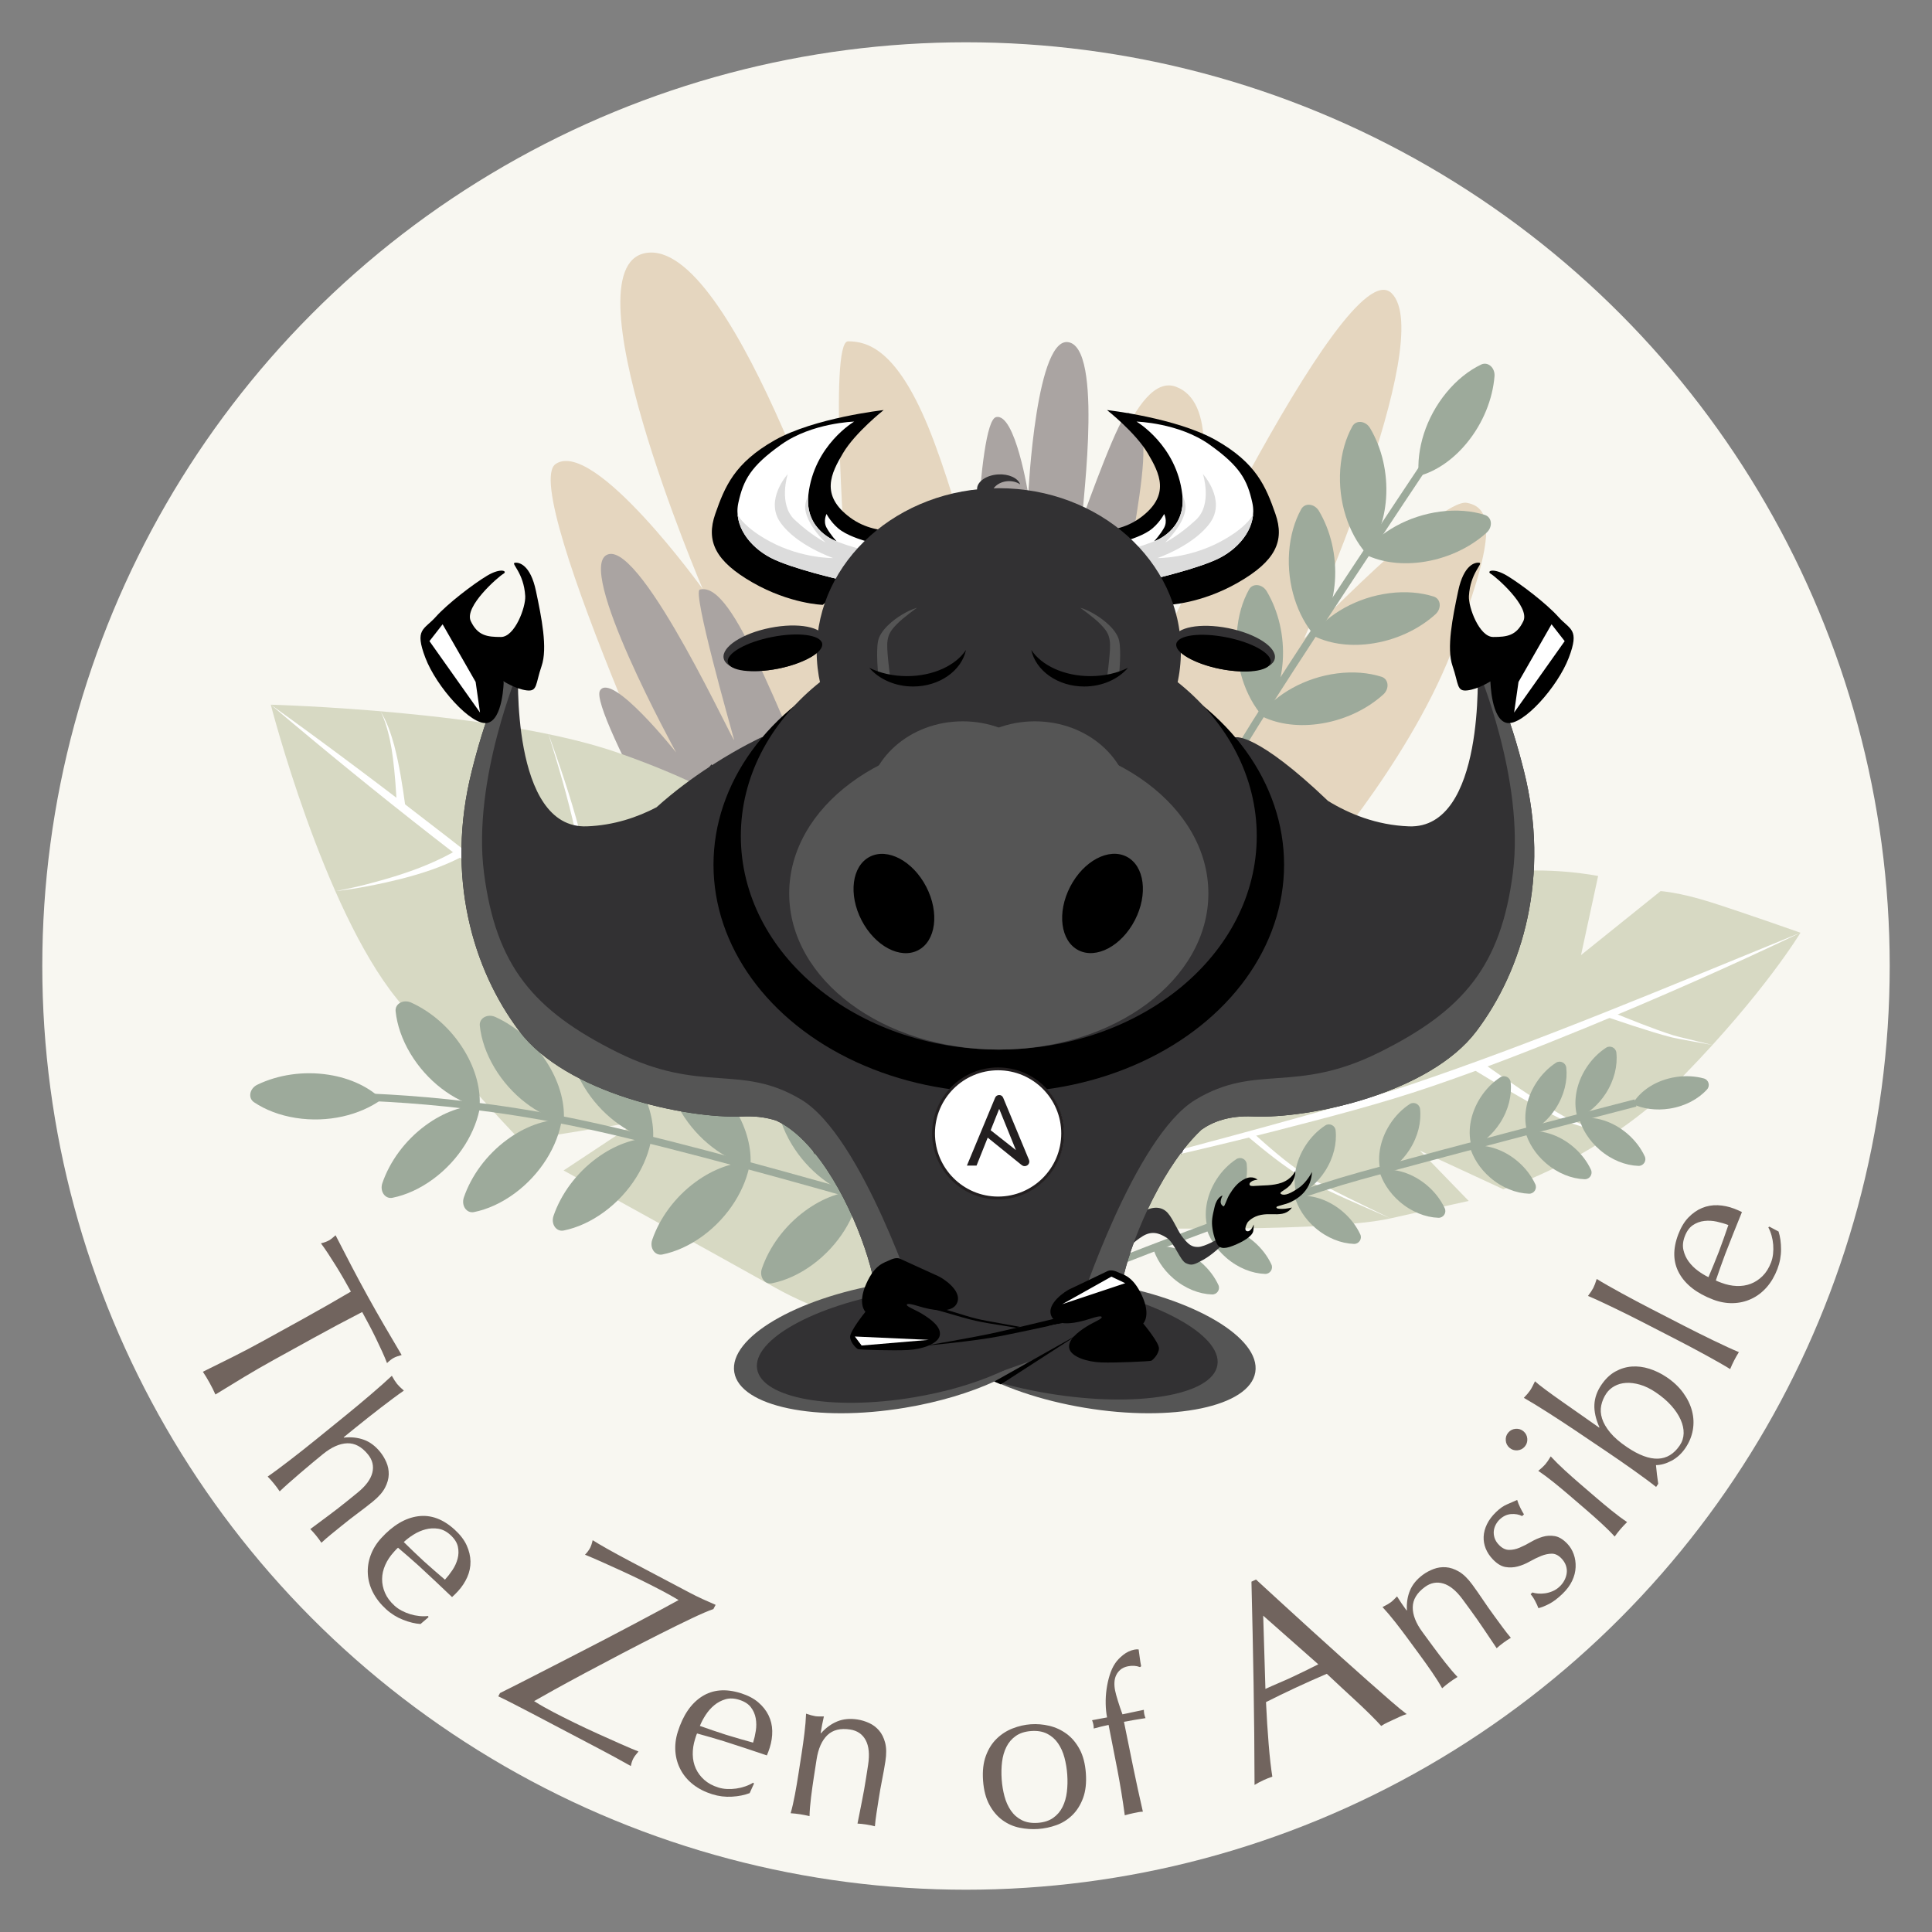 <?xml version="1.0" encoding="utf-8"?>
<!-- Generator: Adobe Illustrator 27.4.1, SVG Export Plug-In . SVG Version: 6.00 Build 0)  -->
<svg version="1.1" id="Layer_1" xmlns="http://www.w3.org/2000/svg" xmlns:xlink="http://www.w3.org/1999/xlink" x="0px" y="0px"
	 viewBox="0 0 1822 1822" enable-background="new 0 0 1822 1822" xml:space="preserve">
<rect x="0" y="0" width="1822" height="1822" fill="#808080" stroke="none"/>
<g>
	<circle fill="#F8F7F1" cx="911" cy="911" r="871.122"/>
	<path fill="#E5D6BF" d="M941.745,625.958c0,0-36.325-150.404-66.382-223.432c-30.057-73.028-57.286-80.635-75.621-80.635
		c-18.335,0-1.918,213.017-0.7,233.627c1.218,20.61-102.834-321.869-186.512-317.305c-83.678,4.564,50.207,317.305,50.207,317.305
		S560.358,413.175,524.066,437.518s147.799,417.984,147.799,417.984l262.905-8.187L941.745,625.958z"/>
	<path fill="#AAA4A2" d="M758.993,726.509c0,0-35.423-87.445-57.587-128.761c-22.164-41.316-34.105-43.401-41.434-41.714
		s28.84,128.76,32.191,141.088c3.351,12.329-85.839-184.825-118.651-174.369c-32.812,10.456,64.169,186.914,64.169,186.914
		s-60.705-76.5-71.828-58.466c-11.123,18.034,117.17,238.705,117.17,238.705l103.947-29.138L758.993,726.509z"/>
	<path fill="#E5D6BF" d="M1233.148,826.976c0,0,92.807-103.266,135.406-211.286c42.6-108.021,40.071-136.928,14.71-141.492
		c-25.36-4.564-153.457,128.105-153.457,128.105s126.576-283.29,82.455-325.89s-236.198,371.291-236.198,371.291
		s107.71-255.663,32.745-283.049S968.78,790.438,968.78,790.438L1233.148,826.976z"/>
	<path fill="#555F34" d="M1142.498,693.836c-4.169-7.036-13.283-7.98-16.752-1.713c-6.221,11.238-10.311,25.051-11.41,40.581
		c-2.153,30.43,7.692,59.911,24.245,79.092c10.42-12.613,17.466-30.58,18.962-51.732
		C1159.26,735.805,1153.352,712.15,1142.498,693.836z"/>
	<path fill="#555F34" d="M1257.565,777.455c6.07-5.481,5.189-14.601-1.642-16.759c-12.248-3.87-26.598-5.14-42.037-3.139
		c-30.253,3.922-57.198,19.415-72.716,39.442c14.428,7.713,33.436,11.057,54.464,8.331
		C1219.751,802.203,1241.766,791.723,1257.565,777.455z"/>
	<path fill="none" stroke="#9DAA9B" stroke-width="7" stroke-miterlimit="10" d="M1340.969,442.538
		c0,0-126.845,189.945-165.315,253.082S1113.8,797.815,1113.8,797.815"/>
	<path fill="#9DAA9B" d="M1409.412,354.912c0.665-8.151-6.225-14.191-12.679-11.082c-11.572,5.573-22.895,14.48-32.77,26.517
		c-19.348,23.585-28.359,53.332-25.94,78.552c15.794-4.267,31.93-14.855,45.379-31.249
		C1398.826,398.848,1407.68,376.13,1409.412,354.912z"/>
	<path fill="#9DAA9B" d="M1401.939,502.367c6.07-5.481,5.189-14.601-1.642-16.759c-12.248-3.87-26.598-5.14-42.037-3.139
		c-30.253,3.922-57.198,19.415-72.716,39.442c14.428,7.713,33.436,11.057,54.464,8.331
		C1364.125,527.115,1386.14,516.635,1401.939,502.367z"/>
	<path fill="#9DAA9B" d="M1292.102,403.796c-4.169-7.036-13.283-7.98-16.752-1.713c-6.221,11.238-10.311,25.051-11.41,40.581
		c-2.153,30.43,7.692,59.911,24.245,79.092c10.42-12.613,17.466-30.58,18.962-51.732
		C1308.864,445.766,1302.955,422.111,1292.102,403.796z"/>
	<path fill="#9DAA9B" d="M1243.867,481.891c-4.169-7.036-13.283-7.98-16.752-1.713c-6.221,11.238-10.311,25.051-11.41,40.581
		c-2.153,30.43,7.692,59.911,24.245,79.092c10.42-12.613,17.466-30.58,18.962-51.732
		C1260.629,523.861,1254.72,500.206,1243.867,481.891z"/>
	<path fill="#9DAA9B" d="M1194.641,557.673c-4.17-7.036-13.283-7.98-16.752-1.713c-6.221,11.238-10.311,25.051-11.41,40.581
		c-2.153,30.43,7.692,59.911,24.245,79.092c10.42-12.613,17.465-30.58,18.962-51.732
		C1211.402,599.643,1205.494,575.987,1194.641,557.673z"/>
	<path fill="#9DAA9B" d="M1353.704,579.339c6.07-5.481,5.189-14.601-1.642-16.759c-12.248-3.87-26.598-5.14-42.037-3.139
		c-30.253,3.922-57.198,19.415-72.716,39.442c14.428,7.713,33.436,11.057,54.464,8.331
		C1315.89,604.087,1337.905,593.607,1353.704,579.339z"/>
	<path fill="#9DAA9B" d="M1304.478,654.996c6.07-5.481,5.189-14.601-1.642-16.759c-12.248-3.87-26.598-5.14-42.037-3.139
		c-30.253,3.922-57.198,19.415-72.716,39.442c14.428,7.713,33.436,11.057,54.464,8.331
		C1266.663,679.744,1288.678,669.264,1304.478,654.996z"/>
	<path fill="#AAA4A2" d="M1061.67,541.702c0,0,14.109-69.816,16.288-105.745s-6.659-43.614-13.555-46.612
		s-40.056,90.152-43.403,99.104c-3.348,8.952,20.753-153.512-11.565-165.259s-39.706,142.966-39.706,142.966
		s-12.226-77.195-30.372-72.792c-18.146,4.402-21.588,201.685-21.588,201.685l100.403,39.521L1061.67,541.702z"/>
	<path fill="#D7D9C3" d="M1073.793,1158.215c0,0,180.053,3.705,237.492-9.202c57.439-12.907,73.799-16.444,73.799-16.444
		l-46.021-47.468l78.581,36.404c0,0,92.936-28.153,169.639-106.684c76.704-78.532,110.667-135.205,110.667-135.205
		s-55.676-19.625-85.108-28.916c-29.432-9.291-46.791-10.33-46.791-10.33l-75.047,60.326l16.128-74.576
		c0,0-47.672-9.821-96.928-2.468c-49.256,7.352-104.044,24.161-104.044,24.161l-231.979,162.058L1073.793,1158.215z"/>
	<g>
		<path fill="#FFFFFF" d="M1179.609,1066.463c16.227,14.663,32.793,29.3,51.045,41.426c25.991,15.288,53.563,27.847,80.632,41.124
			c-27.669-12.285-55.759-23.793-82.448-38.168c-18.98-11.587-36.195-25.661-53.224-39.905
			C1175.614,1070.94,1179.609,1066.463,1179.609,1066.463L1179.609,1066.463z"/>
	</g>
	<g>
		<path fill="#FFFFFF" d="M1697.951,879.616c-66.44,31.755-134.481,61.647-202.596,89.706
			c-47.719,19.569-96.272,38.532-145.081,55.195c-48.583,16.591-99.643,29.677-149.346,42.46
			c-57.286,14.512-114.829,28.008-172.738,39.766c88.865-23.364,178.733-47.245,266.986-72.885
			c9.792-3.057,21.938-6.576,31.603-9.812C1451.38,982.248,1576.054,929.248,1697.951,879.616L1697.951,879.616z"/>
	</g>
	<g>
		<path fill="#FFFFFF" d="M1396.056,1000.904c25.506,17.877,51.064,35.994,78.117,51.48c3.766,2.06,7.912,4.125,11.95,5.681
			c11.039,4.46,22.18,8.701,33.448,12.603c-11.516-3.105-22.944-6.564-34.305-10.254c-5.603-1.729-11.42-4.296-16.705-6.909
			c-16.125-7.927-31.693-16.888-47.22-25.882c-10.33-6.027-20.577-12.139-30.809-18.384L1396.056,1000.904L1396.056,1000.904z"/>
	</g>
	<g>
		<path fill="#FFFFFF" d="M1518.447,953.841c19.631,7.898,39.284,15.995,59.435,22.478c3.47,1.055,8.736,2.259,12.294,3.141
			c0,0,24.756,6.045,24.756,6.045c-8.849-1.694-29.145-5.145-37.639-7.015c-12.413-3.112-24.574-7.056-36.739-10.963
			c-8.096-2.629-16.159-5.315-24.224-8.073L1518.447,953.841L1518.447,953.841z"/>
	</g>
	<path fill="#D7D9C3" d="M726.606,784.758c0,0-29.715-34.877-143.465-74.739c-113.749-39.862-327.759-45.44-327.759-45.44
		s49.164,191.193,118.813,277.229s116.799,133.835,116.799,133.835l109.901-17.754l-69.399,45.938
		c0,0,129.041,71.101,200.503,111.054s153.81,44.732,153.81,44.732L726.606,784.758z"/>
	<g>
		<path fill="#FFFFFF" d="M548.711,878.667c0.565-23.803,0.169-47.895-2.401-71.614c-0.855-7.916-2.232-15.69-3.889-23.508
			c-6.886-31.24-16.085-62.051-25.607-92.612c10.821,30.248,21.274,60.591,29.501,91.698c4.142,15.602,6.403,31.744,7.859,47.805
			c1.466,16.084,2.302,32.134,2.535,48.344L548.711,878.667L548.711,878.667z"/>
	</g>
	<g>
		<path fill="#FFFFFF" d="M255.383,664.58c113.152,81.108,224.396,169.342,332.701,256.868c0,0-10.96-7.269-10.96-7.269
			c-3.648-2.437-7.22-4.971-10.834-7.453C459.554,831.034,355.165,749.21,255.383,664.58L255.383,664.58z"/>
	</g>
	<g>
		<path fill="#FFFFFF" d="M374.26,760.822c-0.69-15.266-1.783-30.655-3.696-45.834c-1.445-11.395-3.601-22.725-7.311-33.617
			c-1.256-3.623-2.645-7.22-4.47-10.615c6.18,9.856,9.883,21.072,13.005,32.224c4.871,18.803,7.839,37.946,10.446,57.185
			C382.233,760.165,374.26,760.822,374.26,760.822L374.26,760.822z"/>
	</g>
	<g>
		<path fill="#FFFFFF" d="M436.468,807.502c-18.617,9.854-38.751,16.392-59.069,21.542c-20.151,4.957-40.548,9.038-61.158,11.393
			c10.198-1.793,20.283-4.129,30.297-6.679c19.917-5.194,39.759-11.139,58.658-19.269c9.251-4.024,18.565-8.457,27.075-13.797
			C432.271,800.691,436.468,807.502,436.468,807.502L436.468,807.502z"/>
	</g>
	<path fill="#9DAA9B" d="M1276.889,1173.081c4.68,0.15,7.918-4.725,5.941-8.969c-3.546-7.61-8.989-14.93-16.176-21.156
		c-14.083-12.2-31.367-17.193-45.708-14.633c2.93,10.509,9.484,21.017,19.273,29.498
		C1251.446,1167.546,1264.707,1172.691,1276.889,1173.081z"/>
	<path fill="#9DAA9B" d="M1193.065,1201.386c4.68,0.15,7.918-4.725,5.941-8.969c-3.546-7.61-8.989-14.93-16.176-21.156
		c-14.083-12.2-31.367-17.193-45.708-14.633c2.93,10.509,9.484,21.017,19.273,29.498
		C1167.621,1195.851,1180.882,1200.996,1193.065,1201.386z"/>
	<path fill="#9DAA9B" d="M1143.072,1220.767c4.68,0.15,7.918-4.725,5.941-8.969c-3.546-7.61-8.989-14.93-16.176-21.156
		c-14.083-12.2-31.367-17.193-45.708-14.633c2.93,10.509,9.484,21.017,19.273,29.498
		C1117.629,1215.231,1130.89,1220.376,1143.072,1220.767z"/>
	<path fill="none" stroke="#9DAA9B" stroke-width="7" stroke-miterlimit="10" d="M1542.355,1040.179
		c0,0-168.448,43.59-259.321,68.709c-90.873,25.119-258.548,92.791-258.548,92.791"/>
	<path fill="#9DAA9B" d="M1259.562,1065.979c-0.511-4.655-5.793-7.173-9.717-4.618c-7.035,4.582-13.515,11.003-18.666,18.995
		c-10.094,15.661-12.602,33.476-8.048,47.313c9.992-4.382,19.472-12.35,26.488-23.236
		C1257.667,1091.949,1260.892,1078.095,1259.562,1065.979z"/>
	<path fill="#9DAA9B" d="M1175.738,1097.721c-0.511-4.655-5.793-7.173-9.717-4.618c-7.035,4.582-13.515,11.003-18.666,18.995
		c-10.094,15.661-12.602,33.476-8.048,47.313c9.992-4.382,19.471-12.35,26.488-23.236
		C1173.843,1123.691,1177.068,1109.837,1175.738,1097.721z"/>
	<path fill="#9DAA9B" d="M1545.177,1099.504c4.68,0.15,7.918-4.725,5.941-8.969c-3.546-7.61-8.989-14.93-16.176-21.156
		c-14.083-12.2-31.367-17.193-45.708-14.633c2.93,10.509,9.484,21.017,19.273,29.498
		C1519.733,1093.969,1532.994,1099.114,1545.177,1099.504z"/>
	<path fill="#9DAA9B" d="M1494.432,1112.091c4.68,0.15,7.918-4.725,5.941-8.969c-3.546-7.61-8.989-14.93-16.176-21.156
		c-14.083-12.2-31.367-17.193-45.708-14.633c2.93,10.509,9.484,21.017,19.273,29.498
		C1468.989,1106.556,1482.25,1111.701,1494.432,1112.091z"/>
	<path fill="#9DAA9B" d="M1441.949,1125.745c4.68,0.15,7.918-4.725,5.941-8.969c-3.546-7.61-8.989-14.93-16.176-21.156
		c-14.083-12.2-31.367-17.193-45.708-14.633c2.93,10.509,9.484,21.017,19.273,29.498
		C1416.505,1120.21,1429.766,1125.355,1441.949,1125.745z"/>
	<path fill="#9DAA9B" d="M1356.539,1148.453c4.68,0.15,7.918-4.725,5.941-8.969c-3.546-7.61-8.989-14.93-16.176-21.156
		c-14.083-12.2-31.367-17.193-45.708-14.633c2.93,10.509,9.484,21.017,19.273,29.498
		C1331.096,1142.917,1344.357,1148.062,1356.539,1148.453z"/>
	<path fill="#9DAA9B" d="M1609.872,1027.383c3.138-3.475,1.51-9.096-3.008-10.329c-8.099-2.211-17.203-2.786-26.599-1.323
		c-18.411,2.866-33.389,12.833-40.701,25.432c9.914,4.554,22.169,6.341,34.966,4.348
		C1589.208,1043.226,1601.703,1036.429,1609.872,1027.383z"/>
	<path fill="#9DAA9B" d="M1524.33,992.693c-0.511-4.655-5.793-7.173-9.717-4.618c-7.035,4.582-13.515,11.003-18.666,18.995
		c-10.094,15.661-12.602,33.476-8.048,47.313c9.992-4.382,19.472-12.351,26.488-23.236
		C1522.434,1018.662,1525.66,1004.809,1524.33,992.693z"/>
	<path fill="#9DAA9B" d="M1477.105,1006.851c-0.511-4.655-5.793-7.173-9.717-4.618c-7.035,4.582-13.515,11.003-18.666,18.995
		c-10.094,15.661-12.602,33.476-8.048,47.313c9.992-4.382,19.472-12.351,26.488-23.236
		C1475.21,1032.82,1478.435,1018.967,1477.105,1006.851z"/>
	<path fill="#9DAA9B" d="M1424.622,1020.56c-0.511-4.655-5.793-7.173-9.717-4.618c-7.035,4.582-13.515,11.003-18.666,18.995
		c-10.094,15.661-12.602,33.476-8.047,47.313c9.992-4.382,19.471-12.351,26.488-23.237
		C1422.727,1046.529,1425.952,1032.676,1424.622,1020.56z"/>
	<path fill="#9DAA9B" d="M1339.213,1045.815c-0.511-4.655-5.793-7.173-9.717-4.618c-7.035,4.582-13.515,11.003-18.666,18.995
		c-10.094,15.661-12.602,33.476-8.048,47.313c9.992-4.382,19.472-12.35,26.488-23.236
		C1337.317,1071.784,1340.543,1057.931,1339.213,1045.815z"/>
	<path fill="none" stroke="#9DAA9B" stroke-width="7" stroke-miterlimit="10" d="M984.264,1179.152
		c0,0-313.165-94.681-447.578-121.625s-238.749-23.445-238.749-23.445"/>
	<path fill="#9DAA9B" d="M643.251,1000.91c-7.45-3.374-15.458,1.077-14.707,8.201c1.346,12.774,5.916,26.436,13.919,39.79
		c15.683,26.166,40.652,44.676,65.211,50.9c1.306-16.308-3.223-35.069-14.124-53.256
		C681.048,1025.686,662.644,1009.693,643.251,1000.91z"/>
	<path fill="#9DAA9B" d="M747.238,1030.863c-7.45-3.374-15.458,1.077-14.707,8.201c1.346,12.774,5.915,26.436,13.919,39.79
		c15.683,26.166,40.652,44.676,65.211,50.9c1.306-16.308-3.223-35.069-14.124-53.256
		C785.035,1055.639,766.631,1039.646,747.238,1030.863z"/>
	<path fill="#555F34" d="M851.004,1057.672c-7.45-3.374-15.458,1.077-14.707,8.201c1.346,12.774,5.915,26.436,13.919,39.79
		c15.683,26.166,40.652,44.676,65.211,50.9c1.306-16.308-3.223-35.069-14.124-53.256
		C888.8,1082.448,870.396,1066.454,851.004,1057.672z"/>
	<path fill="#9DAA9B" d="M242.695,1022.947c-7.364,3.558-9.077,12.559-3.126,16.547c10.67,7.151,24.088,12.396,39.468,14.807
		c30.138,4.723,60.348-2.588,80.862-17.457c-11.684-11.451-28.991-19.994-49.939-23.277
		C285.934,1009.801,261.863,1013.684,242.695,1022.947z"/>
	<path fill="#9DAA9B" d="M387.798,945.526c-7.45-3.374-15.458,1.077-14.707,8.201c1.346,12.774,5.915,26.436,13.919,39.79
		c15.683,26.166,40.652,44.676,65.211,50.9c1.306-16.308-3.223-35.069-14.124-53.256
		C425.595,970.302,407.191,954.308,387.798,945.526z"/>
	<path fill="#9DAA9B" d="M360.605,1115.714c-2.655,7.735,2.532,15.287,9.554,13.867c12.59-2.547,25.76-8.386,38.298-17.615
		c24.568-18.084,40.637-44.69,44.514-69.727c-16.359,0.24-34.607,6.521-51.684,19.091
		C381.701,1075.747,367.517,1095.579,360.605,1115.714z"/>
	<path fill="#9DAA9B" d="M437.465,1129.201c-2.655,7.735,2.532,15.287,9.554,13.867c12.59-2.547,25.76-8.386,38.298-17.615
		c24.568-18.084,40.637-44.69,44.514-69.727c-16.359,0.24-34.607,6.521-51.684,19.091
		C458.561,1089.234,444.377,1109.066,437.465,1129.201z"/>
	<path fill="#9DAA9B" d="M522.021,1146.591c-2.655,7.735,2.532,15.287,9.554,13.867c12.59-2.547,25.76-8.386,38.298-17.615
		c24.568-18.084,40.637-44.69,44.514-69.727c-16.359,0.24-34.607,6.521-51.684,19.091
		C543.117,1106.623,528.933,1126.455,522.021,1146.591z"/>
	<path fill="#9DAA9B" d="M615.093,1169.197c-2.655,7.735,2.532,15.287,9.554,13.867c12.59-2.547,25.76-8.386,38.298-17.615
		c24.568-18.084,40.637-44.69,44.514-69.727c-16.359,0.24-34.607,6.521-51.684,19.091
		C636.189,1129.229,622.005,1149.061,615.093,1169.197z"/>
	<path fill="#9DAA9B" d="M718.515,1196.348c-2.655,7.735,2.532,15.287,9.554,13.867c12.59-2.547,25.76-8.386,38.298-17.615
		c24.568-18.084,40.637-44.69,44.514-69.727c-16.359,0.24-34.607,6.521-51.684,19.091
		C739.61,1156.381,725.426,1176.213,718.515,1196.348z"/>
	<path fill="#555F34" d="M821.413,1229.597c-2.655,7.735,2.532,15.287,9.554,13.867c12.59-2.547,25.76-8.386,38.298-17.615
		c24.568-18.084,40.637-44.69,44.514-69.727c-16.359,0.24-34.607,6.521-51.684,19.091
		C842.509,1189.63,828.325,1209.461,821.413,1229.597z"/>
	<path fill="#9DAA9B" d="M467.196,959.089c-7.45-3.374-15.458,1.077-14.707,8.201c1.346,12.774,5.915,26.436,13.919,39.79
		c15.683,26.166,40.652,44.676,65.211,50.9c1.306-16.308-3.223-35.069-14.124-53.256
		C504.993,983.865,486.589,967.872,467.196,959.089z"/>
	<path fill="#9DAA9B" d="M551.403,976.609c-7.45-3.374-15.458,1.077-14.707,8.201c1.346,12.774,5.916,26.436,13.919,39.79
		c15.683,26.166,40.652,44.676,65.211,50.9c1.306-16.308-3.223-35.069-14.124-53.256
		C589.2,1001.385,570.796,985.392,551.403,976.609z"/>
	<g>
		<circle fill="none" cx="911" cy="911" r="814.215"/>
		<path fill="#71645E" d="M330.921,1218.052c-2.094-3.796-4.325-7.749-6.691-11.87c-2.37-4.117-4.809-8.196-7.322-12.234
			c-2.513-4.038-4.986-7.913-7.409-11.617c-2.428-3.706-4.703-6.971-6.832-9.792c3.029-0.722,5.564-1.643,7.609-2.771
			c1.604-0.885,3.663-2.498,6.182-4.839c5.02,9.795,9.96,19.347,14.814,28.66c4.854,9.314,9.938,18.787,15.252,28.418
			c5.314,9.631,10.617,18.983,15.908,28.057c5.292,9.072,10.738,18.345,16.346,27.813c-3.325,0.88-5.857,1.804-7.608,2.771
			c-1.898,1.048-3.958,2.657-6.182,4.839c-1.252-3.307-2.804-6.975-4.642-11.001c-1.844-4.028-3.801-8.182-5.877-12.462
			s-4.228-8.518-6.446-12.718c-2.223-4.199-4.38-8.198-6.473-11.99c-15.273,7.855-30.498,15.971-45.673,24.344l-37.649,20.773
			c-9.631,5.313-19.019,10.729-28.154,16.248c-9.14,5.517-18.111,10.992-26.917,16.421c-1.559-3.521-3.387-7.175-5.48-10.967
			c-2.095-3.797-4.21-7.291-6.355-10.483c9.288-4.555,18.702-9.227,28.245-14.014c9.537-4.79,19.126-9.841,28.758-15.154
			l37.649-20.772C301.148,1235.336,316.131,1226.782,330.921,1218.052z"/>
		<path fill="#71645E" d="M337.238,1325.594c4.097-3.412,8.125-6.81,12.08-10.188c3.954-3.382,7.704-6.638,11.254-9.776
			c3.548-3.137,6.534-5.862,8.955-8.169c1.832,3.319,3.464,5.856,4.894,7.619c1.428,1.759,3.575,3.881,6.448,6.357
			c-2.759,1.894-6.011,4.234-9.76,7.019c-3.751,2.787-7.662,5.742-11.729,8.875c-4.072,3.131-8.146,6.308-12.225,9.533
			c-4.081,3.225-7.828,6.223-11.245,8.996l-11.802,9.577l0.252,0.312c6.801-0.714,13.06-0.038,18.771,2.024
			c5.708,2.064,10.833,5.891,15.371,11.481c2.351,2.897,4.311,6.161,5.878,9.783c1.564,3.623,2.304,7.441,2.219,11.464
			c-0.087,4.019-1.256,8.186-3.505,12.502c-2.253,4.315-6.068,8.66-11.451,13.027c-4.453,3.612-9.119,7.228-13.997,10.842
			c-4.881,3.616-9.958,7.565-15.238,11.852l-10.095,8.191c-1.657,1.345-3.268,2.692-4.829,4.047
			c-1.565,1.354-3.029,2.671-4.392,3.951c-1.474-2.242-3.136-4.498-4.983-6.774c-1.765-2.175-3.589-4.215-5.478-6.115
			c5.549-4.162,11.278-8.424,17.184-12.786c5.901-4.363,11.858-8.979,17.864-13.853l9.474-7.687
			c7.765-6.302,12.421-12.571,13.972-18.809c1.546-6.237,0.182-11.995-4.103-17.275c-5.882-7.248-12.416-10.748-19.596-10.5
			c-7.184,0.248-14.812,3.648-22.887,10.202c-2.899,2.353-6.246,5.108-10.031,8.27c-3.791,3.16-7.583,6.366-11.381,9.621
			c-3.799,3.252-7.447,6.431-10.944,9.525c-3.5,3.097-6.304,5.671-8.412,7.727c-1.725-2.552-3.513-4.965-5.36-7.24
			c-1.849-2.278-3.841-4.525-5.982-6.736c2.548-1.726,5.697-3.979,9.448-6.767c3.749-2.784,7.685-5.765,11.808-8.938
			c4.121-3.174,8.273-6.414,12.458-9.723c4.181-3.308,8.034-6.391,11.555-9.248l28.11-22.811
			C329.327,1332.142,333.138,1329.007,337.238,1325.594z"/>
		<path fill="#71645E" d="M359.529,1450.538c11.063-12.107,22.62-18.975,34.675-20.604c12.053-1.627,23.593,2.593,34.618,12.666
			c5.215,4.767,8.977,9.692,11.284,14.781c2.304,5.084,3.499,10.151,3.587,15.197c0.084,5.047-0.922,9.951-3.017,14.717
			c-2.099,4.767-5.034,9.217-8.812,13.352c-0.9,0.984-1.803,1.922-2.705,2.811c-0.906,0.891-1.857,1.783-2.852,2.678
			c-5.227-4.953-10.403-9.865-15.529-14.731c-5.13-4.864-10.349-9.726-15.664-14.581c-3.248-2.968-6.52-5.864-9.806-8.688
			c-3.291-2.824-6.604-5.671-9.941-8.542c-0.55,0.403-1.273,1.097-2.171,2.08l-1.754,1.919c-3.508,3.84-6.226,7.95-8.15,12.33
			c-1.928,4.381-2.909,8.767-2.945,13.158c-0.041,4.389,0.863,8.736,2.712,13.042c1.844,4.306,4.836,8.348,8.97,12.124
			c1.968,1.798,4.233,3.373,6.796,4.719c2.561,1.35,5.251,2.454,8.077,3.317c2.822,0.863,5.679,1.442,8.572,1.737
			c2.889,0.294,5.651,0.286,8.28-0.021l0.334,1.118l-7.496,6.426c-5.112-0.336-10.624-1.669-16.531-3.997
			c-5.91-2.329-11.227-5.652-15.951-9.968c-5.315-4.858-9.423-10.101-12.317-15.725c-2.897-5.627-4.529-11.454-4.894-17.476
			c-0.367-6.024,0.521-11.939,2.669-17.745C351.71,1460.824,355.031,1455.462,359.529,1450.538z M424.8,1447.595
			c-3.643-3.329-7.483-5.301-11.522-5.922c-4.04-0.618-8.017-0.418-11.934,0.609c-3.917,1.026-7.669,2.657-11.247,4.895
			c-3.581,2.239-6.683,4.596-9.307,7.074c2.959,2.887,6.043,5.886,9.254,8.997c3.206,3.111,6.384,6.104,9.536,8.983
			c3.248,2.969,6.589,5.933,10.027,8.892c3.434,2.96,6.772,5.828,10.015,8.608c2.428-2.658,4.77-5.666,7.025-9.023
			c2.255-3.356,3.886-6.921,4.897-10.696c1.009-3.772,1.096-7.574,0.264-11.407C430.975,1454.773,428.639,1451.102,424.8,1447.595z"
			/>
		<path fill="#71645E" d="M503.291,1580.582c11.227-5.771,22.506-11.561,33.849-17.367c11.336-5.806,22.451-11.541,33.341-17.211
			c10.888-5.665,20.908-10.94,30.069-15.823c9.156-4.882,17.146-9.154,23.97-12.816c6.819-3.661,11.965-6.463,15.437-8.407
			c-2.579-1.542-5.176-3.048-7.791-4.521c-2.617-1.47-5.107-2.827-7.465-4.066c-5.312-2.794-11.253-5.82-17.818-9.087
			c-6.571-3.267-13.235-6.439-19.99-9.523c-6.76-3.083-13.223-6.008-19.39-8.783c-6.17-2.772-11.438-5.025-15.798-6.754
			c2.133-2.269,3.704-4.358,4.714-6.277c1.007-1.916,1.841-4.398,2.5-7.442c6.915,4.392,18.175,10.735,33.774,19.032
			c15.594,8.296,34.902,18.493,57.915,30.594c3.983,2.096,8.024,4.079,12.123,5.952c4.1,1.873,8.142,3.672,12.135,5.393
			l-2.094,3.982c-4.582,1.546-11.386,4.464-20.42,8.753c-9.034,4.287-19.126,9.246-30.274,14.868
			c-11.148,5.624-22.828,11.63-35.034,18.014c-12.212,6.388-23.815,12.523-34.819,18.41c-11.007,5.892-20.827,11.222-29.459,16.005
			c-8.635,4.78-14.987,8.358-19.062,10.735c3.384,2.16,6.496,4.03,9.334,5.614c2.837,1.589,5.73,3.155,8.683,4.707
			c5.604,2.947,12.19,6.27,19.757,9.967c7.564,3.694,15.151,7.26,22.763,10.697c7.607,3.436,14.81,6.657,21.607,9.667
			c6.796,3.009,12.229,5.301,16.299,6.876c-0.996,1.172-1.911,2.292-2.752,3.354c-0.844,1.066-1.574,2.188-2.194,3.366
			c-1.01,1.919-1.768,4.251-2.268,6.998c-5.232-2.941-10.081-5.631-14.54-8.069c-4.462-2.443-8.759-4.746-12.887-6.917
			c-4.132-2.173-8.188-4.306-12.17-6.399c-3.983-2.095-8.042-4.229-12.17-6.399c-5.753-3.024-12.318-6.479-19.694-10.355
			c-7.229-3.802-14.348-7.546-21.352-11.229c-7.009-3.686-13.406-7.005-19.199-9.954c-5.791-2.952-10.13-5.093-13.008-6.417
			l1.629-3.097C481.481,1591.71,492.064,1586.357,503.291,1580.582z"/>
		<path fill="#71645E" d="M639.192,1633.238c4.919-15.645,12.497-26.749,22.738-33.314c10.239-6.563,22.481-7.607,36.729-3.128
			c6.741,2.118,12.23,4.997,16.468,8.636c4.235,3.638,7.458,7.727,9.668,12.264c2.205,4.538,3.363,9.41,3.477,14.616
			c0.108,5.207-0.675,10.479-2.354,15.822c-0.4,1.272-0.823,2.502-1.266,3.689c-0.446,1.19-0.931,2.4-1.456,3.632
			c-6.829-2.285-13.595-4.554-20.295-6.801c-6.704-2.245-13.486-4.448-20.354-6.608c-4.198-1.319-8.386-2.564-12.557-3.738
			c-4.176-1.172-8.381-2.354-12.618-3.548c-0.328,0.599-0.691,1.533-1.09,2.803l-0.779,2.481c-1.56,4.96-2.29,9.834-2.185,14.616
			c0.101,4.786,1.062,9.176,2.882,13.171c1.816,3.998,4.471,7.558,7.964,10.681c3.489,3.125,7.907,5.525,13.249,7.206
			c2.543,0.799,5.261,1.27,8.152,1.408c2.891,0.144,5.796,0.008,8.723-0.401c2.923-0.409,5.757-1.09,8.504-2.044
			c2.743-0.952,5.244-2.125,7.499-3.513l0.774,0.872l-4.084,8.988c-4.775,1.854-10.336,2.973-16.674,3.354
			c-6.341,0.382-12.562-0.386-18.668-2.305c-6.869-2.158-12.806-5.179-17.804-9.057c-5.001-3.878-8.939-8.471-11.812-13.776
			c-2.876-5.307-4.567-11.044-5.071-17.214C636.445,1645.863,637.192,1639.6,639.192,1633.238z M697.121,1603.021
			c-4.707-1.479-9.021-1.646-12.943-0.505c-3.925,1.144-7.444,3.005-10.563,5.589c-3.118,2.584-5.83,5.646-8.129,9.186
			c-2.302,3.541-4.119,6.986-5.452,10.341c3.901,1.367,7.963,2.785,12.187,4.25c4.22,1.467,8.364,2.84,12.438,4.119
			c4.197,1.32,8.477,2.597,12.843,3.828c4.362,1.234,8.6,2.426,12.713,3.578c1.079-3.435,1.933-7.149,2.56-11.146
			c0.628-3.996,0.602-7.915-0.075-11.765c-0.678-3.846-2.203-7.329-4.575-10.453C705.748,1606.922,702.082,1604.58,697.121,1603.021
			z"/>
		<path fill="#71645E" d="M816.415,1641.112c-3.038-5.663-7.912-9.019-14.633-10.06c-9.224-1.43-16.417,0.358-21.574,5.358
			c-5.162,5.003-8.537,12.643-10.13,22.921l-2.604,16.798c-0.919,5.929-1.785,12.17-2.599,18.723
			c-0.812,6.554-1.301,12.519-1.456,17.89c-2.991-0.736-5.936-1.325-8.832-1.774c-2.9-0.449-5.885-0.779-8.955-0.983
			c1.474-5.165,2.816-10.997,4.024-17.488c1.21-6.493,2.272-12.703,3.192-18.633l3.185-20.554c0.919-5.93,1.785-12.171,2.598-18.724
			c0.813-6.553,1.328-12.712,1.55-18.481c3.584,1.233,6.498,2.021,8.74,2.367c1.053,0.164,2.22,0.242,3.505,0.24
			c1.281-0.005,2.799-0.003,4.554-0.003c-1.212,5.21-2.227,10.45-3.043,15.719l0.395,0.062c4.565-5.093,9.661-8.789,15.279-11.091
			c5.618-2.298,11.985-2.898,19.101-1.796c3.688,0.571,7.33,1.677,10.922,3.312c3.591,1.639,6.701,3.974,9.336,7.012
			c2.631,3.039,4.561,6.915,5.788,11.625c1.224,4.711,1.309,10.492,0.247,17.341c-0.878,5.668-1.914,11.478-3.106,17.431
			c-1.194,5.956-2.309,12.292-3.351,19.012l-1.991,12.847c-0.326,2.109-0.617,4.189-0.865,6.241
			c-0.252,2.054-0.454,4.012-0.607,5.876c-2.596-0.674-5.343-1.232-8.239-1.683c-2.768-0.428-5.49-0.717-8.165-0.859
			c1.324-6.809,2.714-13.813,4.166-21.01c1.45-7.195,2.771-14.613,3.956-22.257l1.868-12.057
			C820.201,1654.551,819.449,1646.778,816.415,1641.112z"/>
		<path fill="#71645E" d="M927.089,1679.226c-0.645-9.043,0.236-16.825,2.647-23.347c2.408-6.52,5.8-11.908,10.177-16.164
			c4.374-4.254,9.392-7.486,15.049-9.694c5.657-2.209,11.344-3.517,17.064-3.923c5.851-0.417,11.7,0.068,17.548,1.455
			c5.845,1.389,11.236,3.88,16.172,7.47c4.934,3.593,9.055,8.446,12.366,14.558c3.309,6.115,5.287,13.693,5.932,22.736
			c0.645,9.045-0.239,16.828-2.647,23.348c-2.411,6.521-5.802,11.91-10.177,16.163c-4.377,4.257-9.367,7.386-14.971,9.389
			c-5.605,2.004-11.335,3.214-17.186,3.631c-5.72,0.407-11.527,0.02-17.427-1.164s-11.316-3.57-16.251-7.163
			c-4.936-3.589-9.057-8.443-12.365-14.558C929.709,1695.851,927.733,1688.271,927.089,1679.226z M944.644,1677.976
			c0.398,5.585,1.28,10.936,2.647,16.051c1.367,5.117,3.393,9.619,6.076,13.503c2.683,3.888,6.104,6.884,10.265,8.992
			c4.161,2.111,9.165,2.958,15.02,2.54c5.85-0.417,10.687-1.965,14.506-4.643c3.819-2.679,6.781-6.129,8.886-10.357
			c2.105-4.228,3.472-8.971,4.1-14.228c0.627-5.259,0.743-10.681,0.344-16.267c-0.397-5.586-1.279-10.937-2.646-16.053
			c-1.367-5.115-3.393-9.613-6.076-13.502c-2.683-3.885-6.104-6.884-10.265-8.993c-4.161-2.109-9.168-2.955-15.019-2.539
			c-5.854,0.417-10.688,1.965-14.507,4.644s-6.781,6.131-8.886,10.358c-2.105,4.229-3.472,8.969-4.1,14.228
			C944.361,1666.967,944.246,1672.39,944.644,1677.976z"/>
		<path fill="#71645E" d="M1063.745,1571.409c-2.878,0.578-5.217,1.628-7.02,3.143c-1.805,1.521-3.183,3.292-4.134,5.319
			c-0.953,2.027-1.487,4.275-1.603,6.748c-0.116,2.47,0.089,5.014,0.612,7.628c0.473,2.353,1.383,5.708,2.734,10.059
			c1.349,4.354,2.757,8.493,4.226,12.411c3.397-0.683,6.759-1.39,10.079-2.125c3.32-0.733,6.678-1.443,10.078-2.126
			c0,0.683,0.033,1.354,0.1,2.02c0.064,0.67,0.165,1.329,0.296,1.98c0.132,0.656,0.293,1.303,0.491,1.941
			c0.196,0.643,0.426,1.275,0.688,1.902c-3.427,0.555-6.817,1.098-10.178,1.636c-3.359,0.54-6.739,1.149-10.138,1.83
			c2.861,14.251,5.732,28.397,8.621,42.434c2.886,14.041,5.957,28.147,9.21,42.315c-1.493,0.025-2.956,0.186-4.393,0.474
			c-1.44,0.29-2.813,0.564-4.118,0.827c-2.745,0.551-5.597,1.257-8.549,2.124c-1.947-14.43-4.252-28.623-6.915-42.571
			c-2.667-13.949-5.454-28.179-8.367-42.688c-2.353,0.473-4.692,1.012-7.02,1.613c-2.327,0.604-4.653,1.209-6.98,1.809
			c-0.002-0.678-0.035-1.351-0.1-2.02c-0.066-0.665-0.164-1.325-0.295-1.98c-0.132-0.653-0.297-1.298-0.492-1.94
			c-0.198-0.64-0.428-1.272-0.688-1.903c2.353-0.473,4.743-0.917,7.177-1.338c2.431-0.418,4.756-0.854,6.98-1.299
			c-0.761-3.79-1.195-7.987-1.304-12.591c-0.107-4.601,0.156-9.211,0.794-13.827c0.635-4.615,1.614-9.061,2.933-13.338
			c1.315-4.274,3.019-7.982,5.11-11.123c1.88-2.826,4.433-5.512,7.661-8.066c3.227-2.551,6.735-4.207,10.528-4.97
			c1.438-0.288,2.785-0.355,4.04-0.198c0.394,2.643,0.756,5.289,1.084,7.94c0.33,2.657,0.756,5.29,1.281,7.903l-1.059,0.824
			C1071.589,1570.855,1067.796,1570.597,1063.745,1571.409z"/>
		<path fill="#71645E" d="M1326.592,1616.507c-2.26,0.682-4.329,1.463-6.217,2.343c-1.892,0.88-3.892,1.812-6.006,2.796
			c-2.118,0.985-4.119,1.918-6.007,2.796c-1.891,0.88-3.822,1.961-5.795,3.249c-2.676-2.98-6.062-6.505-10.162-10.573
			c-4.099-4.064-8.494-8.271-13.181-12.616c-4.688-4.341-9.447-8.743-14.283-13.205c-4.833-4.46-9.396-8.726-13.679-12.798
			c-4.907,2.103-9.868,4.274-14.89,6.519c-5.021,2.246-10.026,4.527-15.012,6.85c-4.686,2.181-9.274,4.365-13.772,6.55
			c-4.497,2.188-9.055,4.448-13.667,6.776c0.648,14.037,1.491,27.295,2.522,39.776c1.028,12.481,2.181,22.656,3.453,30.518
			c-2.713,0.894-5.576,2.045-8.597,3.451c-3.024,1.408-5.749,2.858-8.175,4.358c-0.07-32.137-0.375-63.984-0.908-95.544
			c-0.536-31.554-1.203-63.598-2.01-96.133l4.306-2.005c7.707,7.077,16.047,14.728,25.027,22.957
			c8.977,8.23,18.084,16.538,27.321,24.923c9.234,8.386,18.434,16.698,27.6,24.931c9.166,8.238,17.732,15.875,25.7,22.921
			c7.968,7.044,15.118,13.324,21.451,18.83C1317.946,1609.687,1322.939,1613.794,1326.592,1616.507z M1193.375,1592.762
			c3.928-1.828,8.043-3.649,12.345-5.471c4.299-1.816,8.413-3.642,12.344-5.472c4.229-1.968,8.444-3.974,12.64-6.022
			c4.193-2.042,8.373-4.125,12.534-6.248l-51.958-45.856L1193.375,1592.762z"/>
		<path fill="#71645E" d="M1361.198,1493.38c-6.155-1.845-11.973-0.761-17.454,3.265c-7.523,5.525-11.335,11.882-11.434,19.065
			c-0.099,7.188,2.93,14.971,9.085,23.353l10.062,13.702c3.552,4.837,7.361,9.855,11.429,15.057
			c4.068,5.201,7.948,9.757,11.644,13.658c-2.633,1.6-5.129,3.27-7.491,5.004c-2.365,1.738-4.706,3.619-7.018,5.65
			c-2.619-4.69-5.802-9.759-9.547-15.197c-3.746-5.438-7.394-10.575-10.945-15.411l-12.312-16.766
			c-3.551-4.836-7.361-9.854-11.429-15.056s-8.067-9.914-11.998-14.142c3.403-1.67,6.018-3.179,7.847-4.521
			c0.858-0.63,1.739-1.401,2.643-2.313c0.902-0.91,1.975-1.984,3.213-3.228c2.835,4.536,5.832,8.954,8.987,13.251l0.322-0.236
			c-0.385-6.828,0.593-13.048,2.928-18.651c2.339-5.602,6.407-10.536,12.211-14.798c3.007-2.208,6.361-4.008,10.055-5.398
			c3.695-1.388,7.545-1.942,11.558-1.664c4.01,0.281,8.117,1.65,12.319,4.105c4.201,2.458,8.356,6.479,12.458,12.066
			c3.395,4.622,6.778,9.456,10.154,14.502c3.376,5.051,7.077,10.313,11.102,15.794l7.695,10.479
			c1.263,1.721,2.531,3.395,3.809,5.019c1.277,1.628,2.521,3.153,3.734,4.577c-2.311,1.363-4.645,2.914-7.008,4.649
			c-2.256,1.657-4.382,3.382-6.372,5.177c-3.889-5.744-7.869-11.673-11.941-17.782c-4.072-6.105-8.396-12.277-12.974-18.512
			l-7.221-9.834C1373.389,1500.184,1367.352,1495.231,1361.198,1493.38z"/>
		<path fill="#71645E" d="M1450.445,1502.822c2.119,0.182,4.359,0.105,6.724-0.228c2.362-0.333,4.758-1.018,7.181-2.061
			c2.425-1.036,4.645-2.529,6.661-4.473c1.822-1.756,3.298-3.733,4.424-5.929c1.124-2.194,1.828-4.444,2.105-6.75
			c0.279-2.306,0.016-4.642-0.788-7.018c-0.806-2.37-2.225-4.613-4.261-6.727c-2.866-2.975-5.907-4.446-9.112-4.412
			c-3.207,0.035-6.545,0.751-10.012,2.147c-3.469,1.398-7.06,3.148-10.776,5.246c-3.716,2.101-7.494,3.657-11.331,4.668
			c-3.839,1.017-7.709,1.18-11.608,0.492c-3.901-0.685-7.794-3.044-11.679-7.076c-3.054-3.169-5.324-6.58-6.812-10.24
			c-1.488-3.657-2.147-7.418-1.983-11.282c0.167-3.862,1.205-7.779,3.118-11.752c1.912-3.97,4.788-7.81,8.63-11.51
			c3.551-3.422,7.017-5.832,10.389-7.233c3.375-1.398,6.534-2.775,9.484-4.138c0.617,2.181,1.61,4.652,2.974,7.411
			c1.363,2.761,2.503,4.809,3.422,6.146l-1.729,1.665c-2.99-1.562-6.466-2.193-10.432-1.892c-3.967,0.307-7.583,2.029-10.847,5.174
			c-1.44,1.388-2.648,3.016-3.626,4.883c-0.977,1.869-1.579,3.839-1.808,5.908c-0.227,2.07,0.017,4.245,0.728,6.52
			c0.712,2.278,2.088,4.472,4.121,6.582c2.962,3.075,6.091,4.643,9.39,4.702c3.299,0.062,6.66-0.628,10.081-2.076
			c3.422-1.443,6.967-3.242,10.638-5.39c3.669-2.146,7.377-3.774,11.124-4.885c3.745-1.109,7.568-1.321,11.469-0.637
			c3.899,0.687,7.794,3.045,11.68,7.078c2.685,2.785,4.72,6.101,6.109,9.943c1.39,3.848,1.996,7.937,1.823,12.27
			c-0.176,4.334-1.268,8.629-3.28,12.881c-2.014,4.253-5.035,8.322-9.068,12.209c-4.417,4.255-8.53,7.386-12.338,9.388
			c-3.81,2.006-7.277,3.401-10.404,4.192c-0.624-1.802-1.669-4.085-3.125-6.849c-1.458-2.76-2.881-4.861-4.268-6.303l1.728-1.665
			C1446.565,1502.305,1448.327,1502.643,1450.445,1502.822z"/>
		<path fill="#71645E" d="M1423.533,1365.341c-2.123-1.825-3.291-4.148-3.504-6.969c-0.212-2.821,0.595-5.293,2.42-7.416
			c1.826-2.122,4.148-3.291,6.97-3.504c2.82-0.211,5.292,0.595,7.415,2.42c2.122,1.825,3.291,4.148,3.503,6.97
			c0.212,2.82-0.594,5.292-2.42,7.415c-1.825,2.123-4.148,3.291-6.969,3.503C1428.128,1367.973,1425.656,1367.166,1423.533,1365.341
			z M1480.103,1410.291c-4.55-3.912-9.392-7.943-14.526-12.095c-5.135-4.152-10.093-7.842-14.875-11.076
			c2.939-2.394,5.146-4.453,6.626-6.173c1.478-1.718,3.183-4.208,5.11-7.476c3.911,4.245,8.306,8.593,13.18,13.048
			c4.873,4.454,9.586,8.638,14.135,12.55l15.771,13.561c4.549,3.911,9.392,7.944,14.526,12.095
			c5.135,4.151,9.941,7.716,14.42,10.686c-2.204,2.151-4.261,4.34-6.172,6.562c-1.912,2.226-3.769,4.586-5.564,7.086
			c-3.607-3.981-7.851-8.202-12.724-12.656c-4.874-4.455-9.586-8.638-14.136-12.55L1480.103,1410.291z"/>
		<path fill="#71645E" d="M1571.761,1298.774c6.414,4.322,11.621,9.238,15.627,14.748c4.002,5.514,6.776,11.239,8.319,17.182
			c1.541,5.945,1.79,11.9,0.744,17.865c-1.048,5.967-3.356,11.605-6.934,16.912c-3.575,5.308-7.935,9.327-13.066,12.057
			c-5.134,2.731-10.05,4.123-14.748,4.171c0.526,6.143,1.235,12.009,2.133,17.596l-2.012,2.985c-2.506-2.009-5.58-4.362-9.229-7.062
			c-3.646-2.698-7.562-5.536-11.746-8.517c-4.182-2.977-8.468-5.984-12.853-9.021c-4.386-3.033-8.458-5.819-12.219-8.353
			l-30.021-20.227c-3.759-2.532-7.869-5.261-12.33-8.188c-4.46-2.921-8.886-5.783-13.271-8.58c-4.387-2.794-8.598-5.431-12.636-7.91
			c-4.036-2.478-7.513-4.538-10.427-6.182c2.64-2.72,4.591-5.022,5.858-6.904c0.819-1.216,1.594-2.544,2.322-3.983
			c0.728-1.438,1.503-3.003,2.325-4.703c1.989,1.822,5.312,4.465,9.974,7.926c4.659,3.464,9.913,7.243,15.753,11.338
			c5.842,4.098,11.85,8.307,18.022,12.624c6.173,4.321,11.766,8.252,16.777,11.786l0.224-0.331
			c-3.439-7.782-5.013-14.87-4.723-21.27c0.292-6.394,2.447-12.58,6.471-18.55c3.872-5.749,8.304-9.998,13.292-12.75
			c4.986-2.748,10.182-4.312,15.582-4.693c5.402-0.378,10.917,0.324,16.548,2.105
			C1561.151,1292.63,1566.565,1295.273,1571.761,1298.774z M1561.429,1313.034c-5.085-3.426-10.021-5.825-14.803-7.2
			c-4.781-1.371-9.19-1.93-13.222-1.673c-4.033,0.259-7.651,1.277-10.859,3.053c-3.208,1.78-5.781,4.104-7.717,6.979
			c-2.311,3.43-3.889,7.148-4.742,11.155c-0.851,4.008-0.593,8.161,0.771,12.457c1.366,4.296,3.933,8.72,7.701,13.268
			c3.769,4.552,9.081,9.133,15.936,13.751c22.226,14.975,38.776,14.392,49.655-1.754c2.308-3.427,3.519-7.192,3.633-11.298
			c0.112-4.104-0.818-8.39-2.794-12.856c-1.973-4.465-4.931-8.905-8.865-13.328
			C1572.189,1321.169,1567.292,1316.985,1561.429,1313.034z"/>
		<path fill="#71645E" d="M1536.305,1240.401c-4.771-2.377-9.502-4.699-14.187-6.962c-4.685-2.26-9.177-4.385-13.478-6.372
			c-4.299-1.987-7.993-3.625-11.079-4.915c2.302-3.011,3.969-5.527,5.007-7.544c1.036-2.016,2.114-4.834,3.229-8.461
			c2.842,1.766,6.323,3.816,10.438,6.159c4.118,2.343,8.456,4.766,13.021,7.261c4.562,2.499,9.201,4.999,13.912,7.496
			c4.712,2.502,9.085,4.787,13.114,6.86l32.189,16.562c4.031,2.075,8.434,4.305,13.205,6.683c4.774,2.383,9.502,4.703,14.188,6.962
			c4.684,2.263,9.148,4.37,13.389,6.327c4.242,1.958,7.786,3.521,10.635,4.686c-1.643,2.605-3.132,5.212-4.473,7.819
			c-1.344,2.609-2.6,5.337-3.763,8.186c-2.604-1.639-5.935-3.616-9.994-5.93c-4.058-2.312-8.37-4.718-12.932-7.216
			c-4.564-2.496-9.2-4.993-13.912-7.495c-4.711-2.499-9.083-4.786-13.114-6.861l-32.189-16.562
			C1545.482,1245.012,1541.079,1242.784,1536.305,1240.401z"/>
		<path fill="#71645E" d="M1615.531,1225.575c-15.32-5.852-25.947-14.086-31.885-24.703c-5.934-10.615-6.24-22.898-0.911-36.85
			c2.521-6.601,5.726-11.908,9.612-15.918c3.887-4.009,8.161-6.979,12.824-8.912c4.664-1.928,9.596-2.791,14.798-2.59
			c5.204,0.204,10.421,1.304,15.652,3.303c1.247,0.475,2.449,0.971,3.607,1.484c1.161,0.517,2.34,1.074,3.536,1.671
			c-2.691,6.68-5.362,13.296-8.009,19.85c-2.646,6.556-5.254,13.193-7.823,19.92c-1.57,4.109-3.063,8.216-4.487,12.309
			c-1.421,4.098-2.853,8.225-4.301,12.381c0.577,0.364,1.487,0.782,2.731,1.258l2.429,0.928c4.857,1.855,9.68,2.877,14.46,3.061
			c4.782,0.188,9.223-0.508,13.321-2.085c4.099-1.571,7.812-4.008,11.14-7.306c3.329-3.295,5.991-7.561,7.99-12.791
			c0.951-2.49,1.585-5.175,1.897-8.053c0.316-2.877,0.356-5.785,0.124-8.731c-0.231-2.941-0.74-5.812-1.528-8.611
			c-0.785-2.795-1.805-5.362-3.054-7.696l0.917-0.721l8.727,4.618c1.562,4.879,2.344,10.495,2.344,16.845
			c-0.001,6.353-1.142,12.517-3.425,18.495c-2.569,6.727-5.94,12.471-10.112,17.227c-4.173,4.758-8.993,8.414-14.463,10.961
			c-5.47,2.551-11.299,3.894-17.487,4.025C1627.969,1229.078,1621.761,1227.955,1615.531,1225.575z M1588.857,1165.932
			c-1.761,4.609-2.188,8.906-1.284,12.89c0.906,3.986,2.552,7.612,4.943,10.881c2.392,3.268,5.284,6.159,8.679,8.666
			c3.396,2.513,6.726,4.533,9.993,6.065c1.6-3.812,3.26-7.78,4.978-11.908c1.719-4.124,3.337-8.178,4.86-12.166
			c1.57-4.11,3.103-8.305,4.595-12.589c1.494-4.279,2.938-8.438,4.336-12.474c-3.363-1.285-7.02-2.361-10.971-3.228
			s-7.864-1.076-11.747-0.632c-3.88,0.443-7.449,1.756-10.71,3.938C1593.27,1157.555,1590.713,1161.074,1588.857,1165.932z"/>
	</g>
	<g>
		<g>
			<path fill="#323133" d="M1152.429,1174.258c0,0-9.1,9.109-17.73,13.813c-8.63,4.704-10.85,5.751-16.354,3.163
				c-5.505-2.588-10.715-19.227-18.191-23.996c-7.475-4.769-14.427-6.557-22.86-1.234c-8.433,5.323-12.865,10.648-12.865,10.648
				l-2.194-23.471c0,0,7.618-5.744,16.406-10.754c8.788-5.01,17.092-4.589,22.449,1.28c5.357,5.869,9.809,17.983,14.857,23.951
				c5.048,5.967,7.887,8.468,14.044,8.295c6.157-0.173,19.083-7.691,19.083-7.691L1152.429,1174.258z"/>
			<path d="M1146.859,1171.226c2.311,6.126,6.649,7.274,16.06,3.556s18.327-9.038,19.026-14.027c0.7-4.988,0.31-5.913,0.31-5.913
				s-2.277,6.92-6.002,6.295s-0.658-6.558,0.05-7.927c0.708-1.369,5.306-6.067,12.997-7.517c7.691-1.45,13.355,0.178,19.921-1.054
				c6.565-1.232,9.098-5.851,9.098-5.851s-5.609,1.351-9.151,1.271c-3.542-0.08-5.268-0.173-5.439-1.536
				c-0.171-1.363,8.746-2.375,14.004-5.15c5.258-2.776,10.701-6.086,15.099-13.049c4.397-6.963,4.444-15.061,4.444-15.061
				s-4.727,9.571-12.201,14.784s-13.48,7.929-16.807,6.049s5.603-3.8,9.854-10.32c4.289-6.578,3.378-11.471,3.378-11.471
				s-2.896,7.432-12.681,11.016c-8.246,3.021-18.819,2.523-23.919,2.991c-5.1,0.469-6.256,0.112-6.52-1.379
				c-0.265-1.49,2.106-3.267,4.487-3.868c2.381-0.6,3.155-0.464,3.155-0.464s-4.338-4.393-11.755-0.982s-11.765,9.959-14.708,14.728
				c-2.944,4.769-4.505,11.648-5.733,11.252c-1.228-0.396-2.849-2.19-2.656-4.718c0.193-2.528,1.782-5.449,1.782-5.449
				s-5.27,1.263-7.485,10.628c-2.215,9.365-3.156,13.491-1.961,21.037S1146.859,1171.226,1146.859,1171.226z"/>
		</g>
		<g>
			<path d="M775.864,570.407c0,0-30.902-0.858-66.095-21.03s-44.206-39.056-35.193-64.808c9.013-25.751,18.057-47.884,55.907-69.367
				c37.395-21.225,102.892-28.488,102.892-28.488s-26.764,21.085-38.322,40.579c-11.368,19.174-21.765,39.68,6.562,60.71
				c28.326,21.03,63.949,9.442,63.949,9.442L775.864,570.407z"/>
			<g>
				<defs>
					<path id="XMLID_00000039127987624077295900000017042457841280751274_" d="M817.126,510.513c0,0-14.739-3.948-23.688-10.002
						c-8.949-6.054-13.95-15.792-13.95-15.792s-3.422,6.58,0,12.897c3.422,6.317,9.475,12.897,9.475,12.897
						s-30.525-10.22-26.583-44.218c5.409-46.655,43.165-68.695,43.165-68.695s-39.743,1.053-68.695,21.582
						c-28.952,20.53-35.795,33.426-40.533,55.009c-4.738,21.582,10.791,41.586,30.531,51.85s66.326,20.793,66.326,20.793
						L817.126,510.513z"/>
				</defs>
				<use xlink:href="#XMLID_00000039127987624077295900000017042457841280751274_"  overflow="visible" fill="#FFFFFF"/>
				<clipPath id="XMLID_00000130618179046631044640000006895660032235992977_">
					<use xlink:href="#XMLID_00000039127987624077295900000017042457841280751274_"  overflow="visible"/>
				</clipPath>
				<path clip-path="url(#XMLID_00000130618179046631044640000006895660032235992977_)" fill="#DCDCDC" d="M796.859,559.468
					l-80.013-32.11l-30.268-38.164l6.843-8.422c0,0,2.895,13.95,32.9,30.005c30.005,16.055,59.483,15.529,59.483,15.529
					s-34.479-11.844-49.745-33.426c-15.266-21.582,6.843-45.797,6.843-45.797s-9.212,28.426,6.58,43.165
					c15.792,14.739,28.952,21.319,28.952,21.319s-16.845-15.792-18.95-30.794c-2.106-15.002,17.371-33.69,17.371-33.69
					l-2.369,47.639l8.989,11.634l5.487,4.158c0,0,15.415,6.357,27.597,8.024C828.742,520.205,796.859,559.468,796.859,559.468z"/>
			</g>
		</g>
		<g>
			<path d="M1101.489,570.407c0,0,30.902-0.858,66.095-21.03s44.206-39.056,35.193-64.808
				c-9.013-25.751-18.057-47.884-55.907-69.367c-37.395-21.225-102.892-28.488-102.892-28.488s26.764,21.085,38.322,40.579
				c11.369,19.174,21.765,39.68-6.562,60.71c-28.326,21.03-63.949,9.442-63.949,9.442L1101.489,570.407z"/>
			<g>
				<defs>
					<path id="XMLID_00000134208559940966824550000010412467318416500152_" d="M1060.227,510.513c0,0,14.739-3.948,23.688-10.002
						c8.949-6.054,13.95-15.792,13.95-15.792s3.422,6.58,0,12.897c-3.422,6.317-9.475,12.897-9.475,12.897
						s30.525-10.22,26.583-44.218c-5.409-46.655-43.165-68.695-43.165-68.695s39.743,1.053,68.695,21.582
						c28.952,20.53,35.795,33.426,40.533,55.009c4.738,21.582-10.791,41.586-30.531,51.85s-66.326,20.793-66.326,20.793
						L1060.227,510.513z"/>
				</defs>
				<use xlink:href="#XMLID_00000134208559940966824550000010412467318416500152_"  overflow="visible" fill="#FFFFFF"/>
				<clipPath id="XMLID_00000083060132789497417690000018161937989573421704_">
					<use xlink:href="#XMLID_00000134208559940966824550000010412467318416500152_"  overflow="visible"/>
				</clipPath>
				<path clip-path="url(#XMLID_00000083060132789497417690000018161937989573421704_)" fill="#DCDCDC" d="M1080.493,559.468
					l80.013-32.11l30.268-38.164l-6.843-8.422c0,0-2.895,13.95-32.9,30.005c-30.005,16.055-59.483,15.529-59.483,15.529
					s34.479-11.844,49.745-33.426c15.266-21.582-6.843-45.797-6.843-45.797s9.212,28.426-6.58,43.165
					c-15.792,14.739-28.952,21.319-28.952,21.319s16.845-15.792,18.95-30.794c2.106-15.002-17.371-33.69-17.371-33.69l2.369,47.639
					l-8.989,11.634l-5.487,4.158c0,0-15.415,6.357-27.597,8.024C1048.61,520.205,1080.493,559.468,1080.493,559.468z"/>
			</g>
		</g>
		<g>
			<defs>
				<path id="XMLID_00000183928505058394604380000010009740728836872347_" d="M1437.157,727.031
					c-25.039-99.56-43.735-96.693-43.735-96.693s7.489,151.641-64.699,148.967c-30.751-1.139-56.667-11.942-76.291-23.967
					c-67.171-64.21-86.762-60.023-86.762-60.023H718.171c0,0-20.248,9.236-46.788,26.352l-0.253-0.959c0,0-0.777,0.952-2.276,2.603
					c-15.512,10.148-32.964,22.893-49.698,37.992c-18.036,9.442-40.239,17.056-65.78,18.002
					c-72.189,2.674-64.699-148.967-64.699-148.967s-18.696-2.866-43.735,96.693c-25.039,99.56,0.976,187.413,44.901,245.564
					c43.925,58.151,156.599,82.661,210.891,80.304c0.527-0.023,1.042-0.035,1.561-0.05c0.061,0.017,0.12,0.033,0.181,0.05
					c0.135-0.028,0.269-0.042,0.404-0.069c11.608-0.279,21.288,1.344,29.325,4.041c12.248,5.64,23.89,15.819,34.551,28.616
					c1.185,2.289,1.682,3.719,1.682,3.719l-0.651-2.466c32.84,40.179,56.124,104.849,58.564,136.579h229.868
					c2.348-30.519,25.85-94.361,58.194-136.965l-0.753,2.852c0,0,0.659-1.897,2.272-4.822c5.462-7.021,11.163-13.429,17.052-18.955
					c10.413-7.44,25.885-13.508,48.381-12.531c54.292,2.357,166.966-22.153,210.891-80.304
					C1436.182,914.445,1462.196,826.591,1437.157,727.031z"/>
			</defs>
			<use xlink:href="#XMLID_00000183928505058394604380000010009740728836872347_"  overflow="visible" fill="#323133"/>
			<clipPath id="XMLID_00000168838786802742579450000018390133393601594530_">
				<use xlink:href="#XMLID_00000183928505058394604380000010009740728836872347_"  overflow="visible"/>
			</clipPath>
			<path clip-path="url(#XMLID_00000168838786802742579450000018390133393601594530_)" fill="#555555" d="M1393.423,630.338
				c0,0,44.6,104.803,33.342,192.612s-46.36,129.945-126.086,169.543c-79.725,39.599-115.74,9.977-173.261,44.614
				s-109.812,195.954-109.812,195.954l75.365-34.999l368.692-5.447l63.043-567.237L1393.423,630.338z"/>
			<path clip-path="url(#XMLID_00000168838786802742579450000018390133393601594530_)" fill="#555555" d="M489.748,630.338
				c0,0-44.6,104.803-33.342,192.612c11.258,87.81,46.36,129.945,126.086,169.543s115.74,9.977,173.261,44.614
				c57.521,34.636,109.812,195.954,109.812,195.954l-75.365-34.999l-368.692-5.447l-63.043-567.237L489.748,630.338z"/>
		</g>
		<g>
			<ellipse cx="941.921" cy="815.502" rx="269.049" ry="214.803"/>
			<ellipse fill="#323133" cx="941.921" cy="614.209" rx="171.74" ry="153.807"/>
			<ellipse fill="#323133" cx="941.921" cy="788.419" rx="243.269" ry="201.395"/>
			<g>
				<ellipse fill="#555555" cx="941.921" cy="842.565" rx="197.652" ry="147.249"/>
				<g>
					<ellipse fill="#555555" cx="975.923" cy="760.194" rx="90.115" ry="79.941"/>
					<ellipse fill="#555555" cx="907.918" cy="760.194" rx="90.115" ry="79.941"/>
				</g>
			</g>
			<g>
				
					<ellipse transform="matrix(0.459 -0.888 0.888 0.459 -194.354 1384.738)" cx="1040.321" cy="852.022" rx="49.647" ry="34.354"/>
				
					<ellipse transform="matrix(0.888 -0.459 0.459 0.888 -297.111 482.659)" cx="843.52" cy="852.022" rx="34.354" ry="49.647"/>
			</g>
			<path fill="#323133" d="M934.911,467.713c-0.451-7.13,6.487-13.372,15.495-13.942c4.467-0.282,8.601,0.885,11.692,3.001
				c-2.101-5.931-10.781-9.989-20.896-9.349c-11.357,0.718-20.199,7.08-19.748,14.211c0.368,5.818,6.81,10.346,15.338,11.427
				C935.711,471.466,935.034,469.661,934.911,467.713z"/>
			<g>
				<g>
					
						<ellipse transform="matrix(0.195 -0.981 0.981 0.195 329.573 1624.455)" fill="#323133" cx="1154.005" cy="611.533" rx="19.613" ry="48.627"/>
					
						<ellipse transform="matrix(0.195 -0.981 0.981 0.195 324.744 1627.271)" cx="1153.305" cy="615.882" rx="15.2" ry="45.355"/>
				</g>
				<g>
					
						<ellipse transform="matrix(0.981 -0.195 0.195 0.981 -105.061 153.734)" fill="#323133" cx="729.836" cy="611.533" rx="48.627" ry="19.613"/>
					
						<ellipse transform="matrix(0.981 -0.195 0.195 0.981 -105.894 153.953)" cx="730.536" cy="615.882" rx="45.355" ry="15.2"/>
				</g>
			</g>
		</g>
		<g>
			<circle fill="#FFFFFF" cx="941.752" cy="1068.895" r="61.389"/>
			<g>
				<path fill="#231F20" d="M942.31,1045.737l15.757,38.891l-23.801-18.749L942.31,1045.737L942.31,1045.737z M970.302,1093.587
					l-24.238-58.33c-0.692-1.682-2.075-2.572-3.754-2.572c-1.682,0-3.167,0.89-3.858,2.572l-26.603,63.981h9.1l10.531-26.379
					l31.427,25.389c1.264,1.022,2.176,1.484,3.361,1.484c2.374,0,4.45-1.78,4.45-4.349
					C970.717,1094.964,970.569,1094.3,970.302,1093.587L970.302,1093.587z"/>
				<path fill="#231F20" d="M941.283,1009.349c-32.834,0-59.547,26.713-59.547,59.547c0,32.834,26.713,59.546,59.547,59.546
					c32.834,0,59.547-26.712,59.547-59.546C1000.83,1036.061,974.117,1009.349,941.283,1009.349L941.283,1009.349z
					 M941.283,1131.129c-34.316,0-62.234-27.918-62.234-62.234c0-34.316,27.918-62.234,62.234-62.234
					c34.316,0,62.234,27.918,62.234,62.234C1003.517,1103.212,975.599,1131.129,941.283,1131.129L941.283,1131.129z"/>
			</g>
		</g>
		
			<ellipse transform="matrix(0.164 -0.987 0.987 0.164 -389.077 2079.205)" fill="#555555" cx="1031.724" cy="1269.07" rx="59.378" ry="153.106"/>
		
			<ellipse transform="matrix(0.164 -0.987 0.987 0.164 -412.25 2038.29)" fill="#323133" cx="996.006" cy="1262.28" rx="52.494" ry="153.106"/>
		<path fill="#555555" d="M994.562,1244.015c3.276,19.748-19.024,41.393-55.871,58.409c-23.516,10.859-52.956,19.833-85.455,25.224
			c-83.418,13.838-155.393-1.171-160.759-33.522c-5.367-32.351,57.907-69.795,141.325-83.633S989.196,1211.664,994.562,1244.015z"/>
		<path fill="#323133" d="M992.161,1244.975c2.785,16.788-17.952,35.485-52.002,50.402c-21.731,9.521-48.885,17.502-78.807,22.466
			c-76.806,12.741-142.768,0.774-147.33-26.729s54.003-60.127,130.809-72.868S987.598,1217.472,992.161,1244.975z"/>
		<polygon points="1017.606,1257.918 937.61,1302.909 943.823,1305.556 		"/>
		<polygon fill="#323133" points="1026.177,1207.924 997.126,1246.15 962.405,1252.204 921.892,1244.959 879.71,1233.061 
			879.71,1198.063 1018.711,1202.183 		"/>
		<g>
			<path d="M1008.579,1272.294c2.178,7.085,16.043,12.105,30.241,12.581c13.624,0.457,45.562-1.019,46.939-1.638
				s6.879-5.888,7.207-11.474s-14.843-23.609-14.843-23.609s7.548-7.409-1.131-26.208c-8.679-18.799-17.617-19.75-22.729-22.183
				c-5.112-2.433-8.328-1.698-9.509-1.167c-1.181,0.53-32.925,15.805-36.073,17.218c-3.148,1.414-22.452,13.558-17.151,25.362
				c5.302,11.805,28.18,4.84,31.79,3.928s14.502-5.094,15.581-3.215c1.079,1.88-7.341,4.716-14.681,9.43
				C1016.881,1256.035,1006.006,1263.923,1008.579,1272.294z"/>
			<polygon fill="#FFFFFF" points="1001.686,1229.964 1048.09,1203.953 1061.162,1210.127 			"/>
		</g>
		<path d="M1001.686,1247.697c0,0-33.263,7.375-57.886,12.273c-24.623,4.898-71.261,9.1-71.261,9.1s45.991-7.766,67.878-12.691
			c21.887-4.925,62.724-14.868,62.724-14.868L1001.686,1247.697z"/>
		<g>
			<path d="M886.104,1260.068c-2.056,7.121-15.833,12.379-30.02,13.098c-13.614,0.69-45.573-0.237-46.96-0.832
				c-1.388-0.595-6.979-5.77-7.403-11.349s14.436-23.86,14.436-23.86s-7.674-7.278,0.681-26.224s17.276-20.049,22.345-22.569
				s8.298-1.84,9.487-1.33c1.189,0.51,33.191,15.237,36.363,16.597s22.681,13.17,17.583,25.064s-28.093,5.323-31.718,4.473
				c-3.625-0.85-14.587-4.845-15.634-2.947s7.421,4.589,14.841,9.177C877.524,1243.954,888.534,1251.654,886.104,1260.068z"/>
			<polygon fill="#FFFFFF" points="812.558,1268.908 806.158,1260.408 875.841,1263.575 			"/>
		</g>
		<path d="M883.821,1235.525l24.075,6.924c8.246,2.372,16.626,4.249,25.096,5.622l25.501,4.133l3.545-0.835l-31.551-5.755
			c-6.393-1.166-12.714-2.699-18.932-4.59l-26.184-7.964L883.821,1235.525z"/>
		<path d="M791.927,1182.415"/>
		<g>
			<path fill="#555555" d="M1055.492,634.824c0,0,2.008-20.248,0-30.288c-2.008-10.04-13.889-19.746-22.925-25.1
				s-13.722-6.191-13.722-6.191s12.773,9.036,18.77,15.228c5.996,6.191,9.845,10.542,9.176,23.427s-2.845,27.443-2.845,27.443
				L1055.492,634.824z"/>
			<path d="M1028.246,637.637c-24.793,0-46.118-10.144-55.68-24.707c4.233,19.601,24.954,34.484,49.897,34.484
				c17.041,0,32.107-6.953,41.3-17.605C1053.754,634.731,1041.498,637.637,1028.246,637.637z"/>
		</g>
		<g>
			<path fill="#555555" d="M828.074,634.824c0,0-2.008-20.248,0-30.288c2.008-10.04,13.889-19.746,22.925-25.1
				c9.036-5.355,13.721-6.191,13.721-6.191s-12.773,9.036-18.769,15.228c-5.996,6.191-9.845,10.542-9.176,23.427
				c0.669,12.885,2.845,27.443,2.845,27.443L828.074,634.824z"/>
			<path d="M855.32,637.637c24.793,0,46.118-10.144,55.68-24.707c-4.233,19.601-24.954,34.484-49.897,34.484
				c-17.041,0-32.108-6.953-41.3-17.605C829.812,634.731,842.068,637.637,855.32,637.637z"/>
		</g>
		<g>
			<path d="M1405.557,642.567c0,0,0.654,36.622,15.695,39.238c15.041,2.616,47.74-34.006,58.203-61.473s1.308-26.159-9.81-38.584
				c-11.117-12.425-35.264-30.933-48.343-38.781s-19.89-4.383-15.312-1.767c4.578,2.616,37.165,30.83,30.625,44.563
				s-15.363,14.949-28.442,14.949s-23.49-28.138-22.889-38.584c1.271-22.106,13.733-30.737,9.81-31.39
				c-3.924-0.654-14.693,1.709-19.924,26.56c-5.232,24.851-11.186,53.866-5.301,70.869c5.886,17.003,3.644,24.209,14.108,22.901
				C1394.439,649.761,1405.557,642.567,1405.557,642.567z"/>
			<polygon fill="#FFFFFF" points="1463.197,588.744 1475.594,604.637 1427.915,671.984 1432.047,643.098 			"/>
		</g>
		<g>
			<path d="M475.045,642.567c0,0-0.654,36.622-15.695,39.238c-15.041,2.616-47.74-34.006-58.203-61.473
				c-10.464-27.467-1.308-26.159,9.81-38.584c11.117-12.425,35.264-30.933,48.343-38.781s19.89-4.383,15.312-1.767
				c-4.578,2.616-37.165,30.83-30.625,44.563s15.363,14.949,28.442,14.949s23.49-28.138,22.889-38.584
				c-1.271-22.106-13.733-30.737-9.81-31.39c3.924-0.654,14.693,1.709,19.924,26.56c5.232,24.851,11.186,53.866,5.3,70.869
				c-5.886,17.003-3.644,24.209-14.108,22.901C486.162,649.761,475.045,642.567,475.045,642.567z"/>
			<polygon fill="#FFFFFF" points="417.405,588.744 405.008,604.637 452.687,671.984 448.555,643.098 			"/>
		</g>
		<polygon fill="#323133" points="894.805,1310.781 972.414,1283.334 1003.141,1258.565 997.778,1248.539 989.155,1250.443 		"/>
	</g>
</g>
<g>
</g>
<g>
</g>
<g>
</g>
<g>
</g>
<g>
</g>
</svg>
